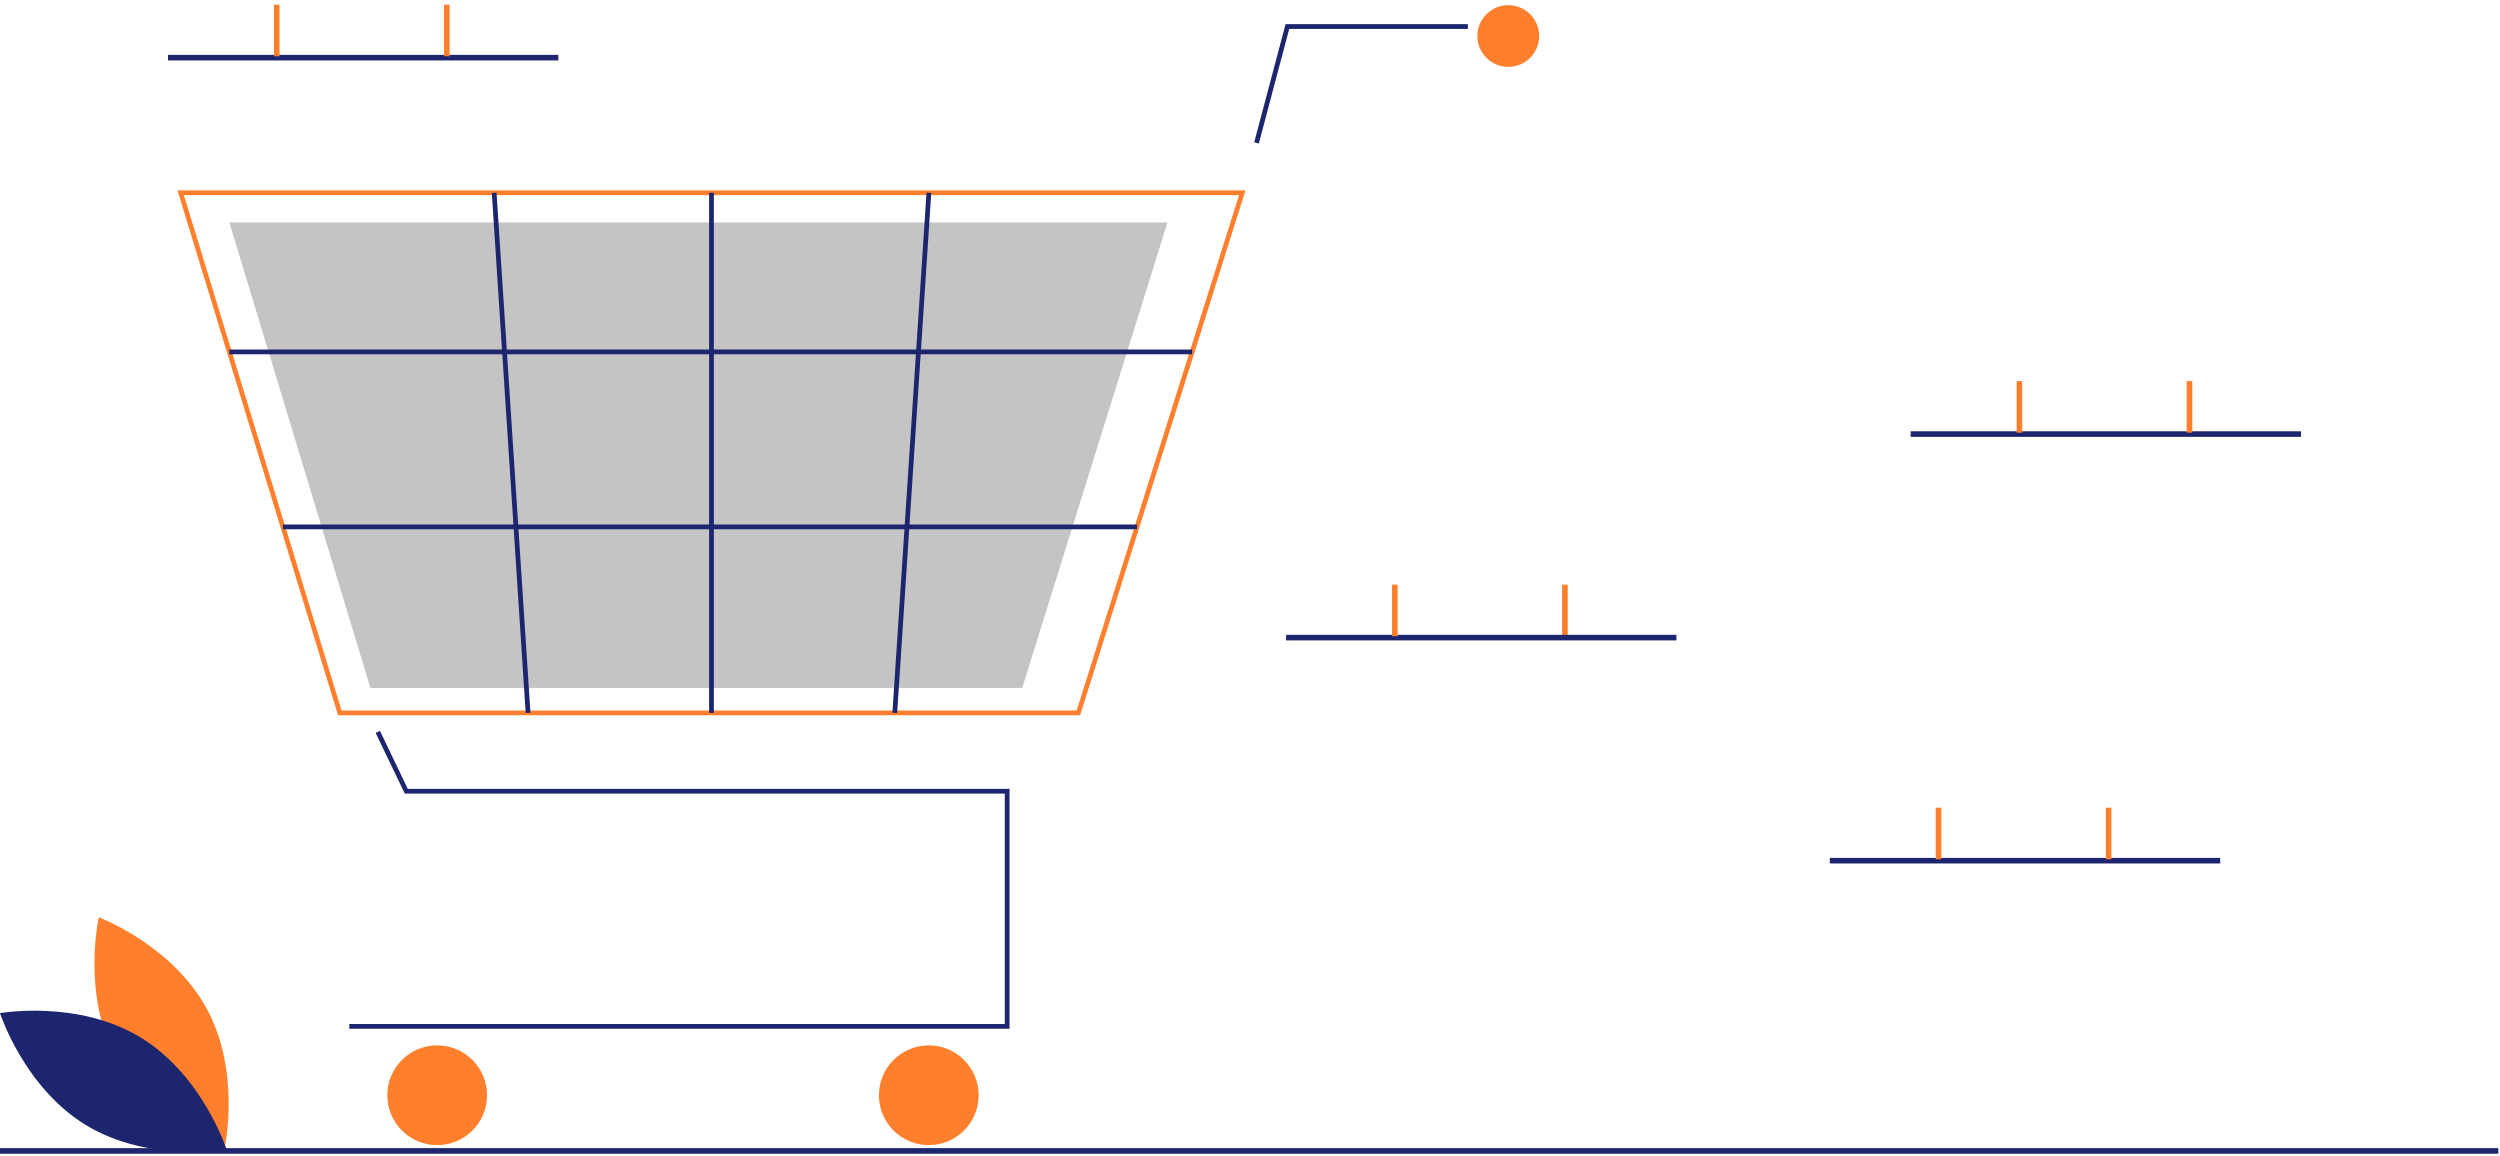 <svg width="374" height="173" viewBox="0 0 374 173" fill="none" xmlns="http://www.w3.org/2000/svg">
<path d="M332.138 128.341H273.74V129.175H332.138V128.341Z" fill="#1D256E"/>
<path d="M290.425 120.832H289.591V128.549H290.425V120.832Z" fill="#FF7F2D"/>
<path d="M315.87 120.832H315.035V128.549H315.87V120.832Z" fill="#FF7F2D"/>
<path d="M234.53 87.462H233.695V95.179H234.53V87.462Z" fill="#FF7F2D"/>
<path d="M344.234 64.52H285.836V65.354H344.234V64.52Z" fill="#1D256E"/>
<path d="M302.522 57.012H301.687V64.729H302.522V57.012Z" fill="#FF7F2D"/>
<path d="M327.966 57.012H327.132V64.729H327.966V57.012Z" fill="#FF7F2D"/>
<path d="M17.367 158.303C22.551 167.918 33.554 172.045 33.554 172.045C33.554 172.045 36.151 160.584 30.967 150.97C25.783 141.355 14.78 137.228 14.78 137.228C14.78 137.228 12.182 148.689 17.367 158.303Z" fill="#FF7F2D"/>
<path d="M20.93 155.14C30.29 160.771 33.895 171.956 33.895 171.956C33.895 171.956 22.324 174.011 12.964 168.38C3.605 162.749 0 151.564 0 151.564C0 151.564 11.57 149.509 20.93 155.14Z" fill="#1D256E"/>
<path d="M250.798 94.971H192.4V95.805H250.798V94.971Z" fill="#1D256E"/>
<path d="M209.085 87.462H208.251V95.179H209.085V87.462Z" fill="#FF7F2D"/>
<path d="M151.025 153.901H52.255V153.19H150.315V118.727H60.559L56.198 109.643L56.839 109.336L61.006 118.016H151.025V153.901Z" fill="#1D256E"/>
<path d="M65.401 171.31C69.522 171.31 72.862 167.97 72.862 163.849C72.862 159.728 69.522 156.388 65.401 156.388C61.28 156.388 57.94 159.728 57.94 163.849C57.94 167.97 61.28 171.31 65.401 171.31Z" fill="#FF7F2D"/>
<path d="M138.946 171.31C143.066 171.31 146.407 167.97 146.407 163.849C146.407 159.728 143.066 156.388 138.946 156.388C134.825 156.388 131.485 159.728 131.485 163.849C131.485 167.97 134.825 171.31 138.946 171.31Z" fill="#FF7F2D"/>
<path d="M225.636 10.009C228.187 10.009 230.255 7.941 230.255 5.39C230.255 2.839 228.187 0.771 225.636 0.771C223.085 0.771 221.017 2.839 221.017 5.39C221.017 7.941 223.085 10.009 225.636 10.009Z" fill="#FF7F2D"/>
<path d="M161.589 107.003H50.571L26.55 28.484H186.328L186.183 28.946L161.589 107.003ZM51.097 106.292H161.068L185.359 29.195H27.51L51.097 106.292Z" fill="#FF7F2D"/>
<path d="M152.923 102.917H55.412L34.313 33.28H174.652L174.524 33.69L152.923 102.917Z" fill="#C4C4C4"/>
<path d="M188.319 21.469L187.632 21.287L192.321 3.614H219.596V4.324H192.868L188.319 21.469Z" fill="#1D256E"/>
<path d="M178.344 52.288H34.312V52.999H178.344V52.288Z" fill="#1D256E"/>
<path d="M170.095 78.467H42.321V79.178H170.095V78.467Z" fill="#1D256E"/>
<path d="M106.792 28.839H106.081V106.647H106.792V28.839Z" fill="#1D256E"/>
<path d="M138.606 28.817L133.505 106.623L134.214 106.67L139.315 28.863L138.606 28.817Z" fill="#1D256E"/>
<path d="M74.282 28.816L73.573 28.862L78.644 106.671L79.354 106.624L74.282 28.816Z" fill="#1D256E"/>
<path d="M373.747 171.761H0V172.595H373.747V171.761Z" fill="#1D256E"/>
<path d="M83.529 8.208H25.131V9.042H83.529V8.208Z" fill="#1D256E"/>
<path d="M41.816 0.699H40.982V8.416H41.816V0.699Z" fill="#FF7F2D"/>
<path d="M67.261 0.699H66.427V8.416H67.261V0.699Z" fill="#FF7F2D"/>
</svg>
